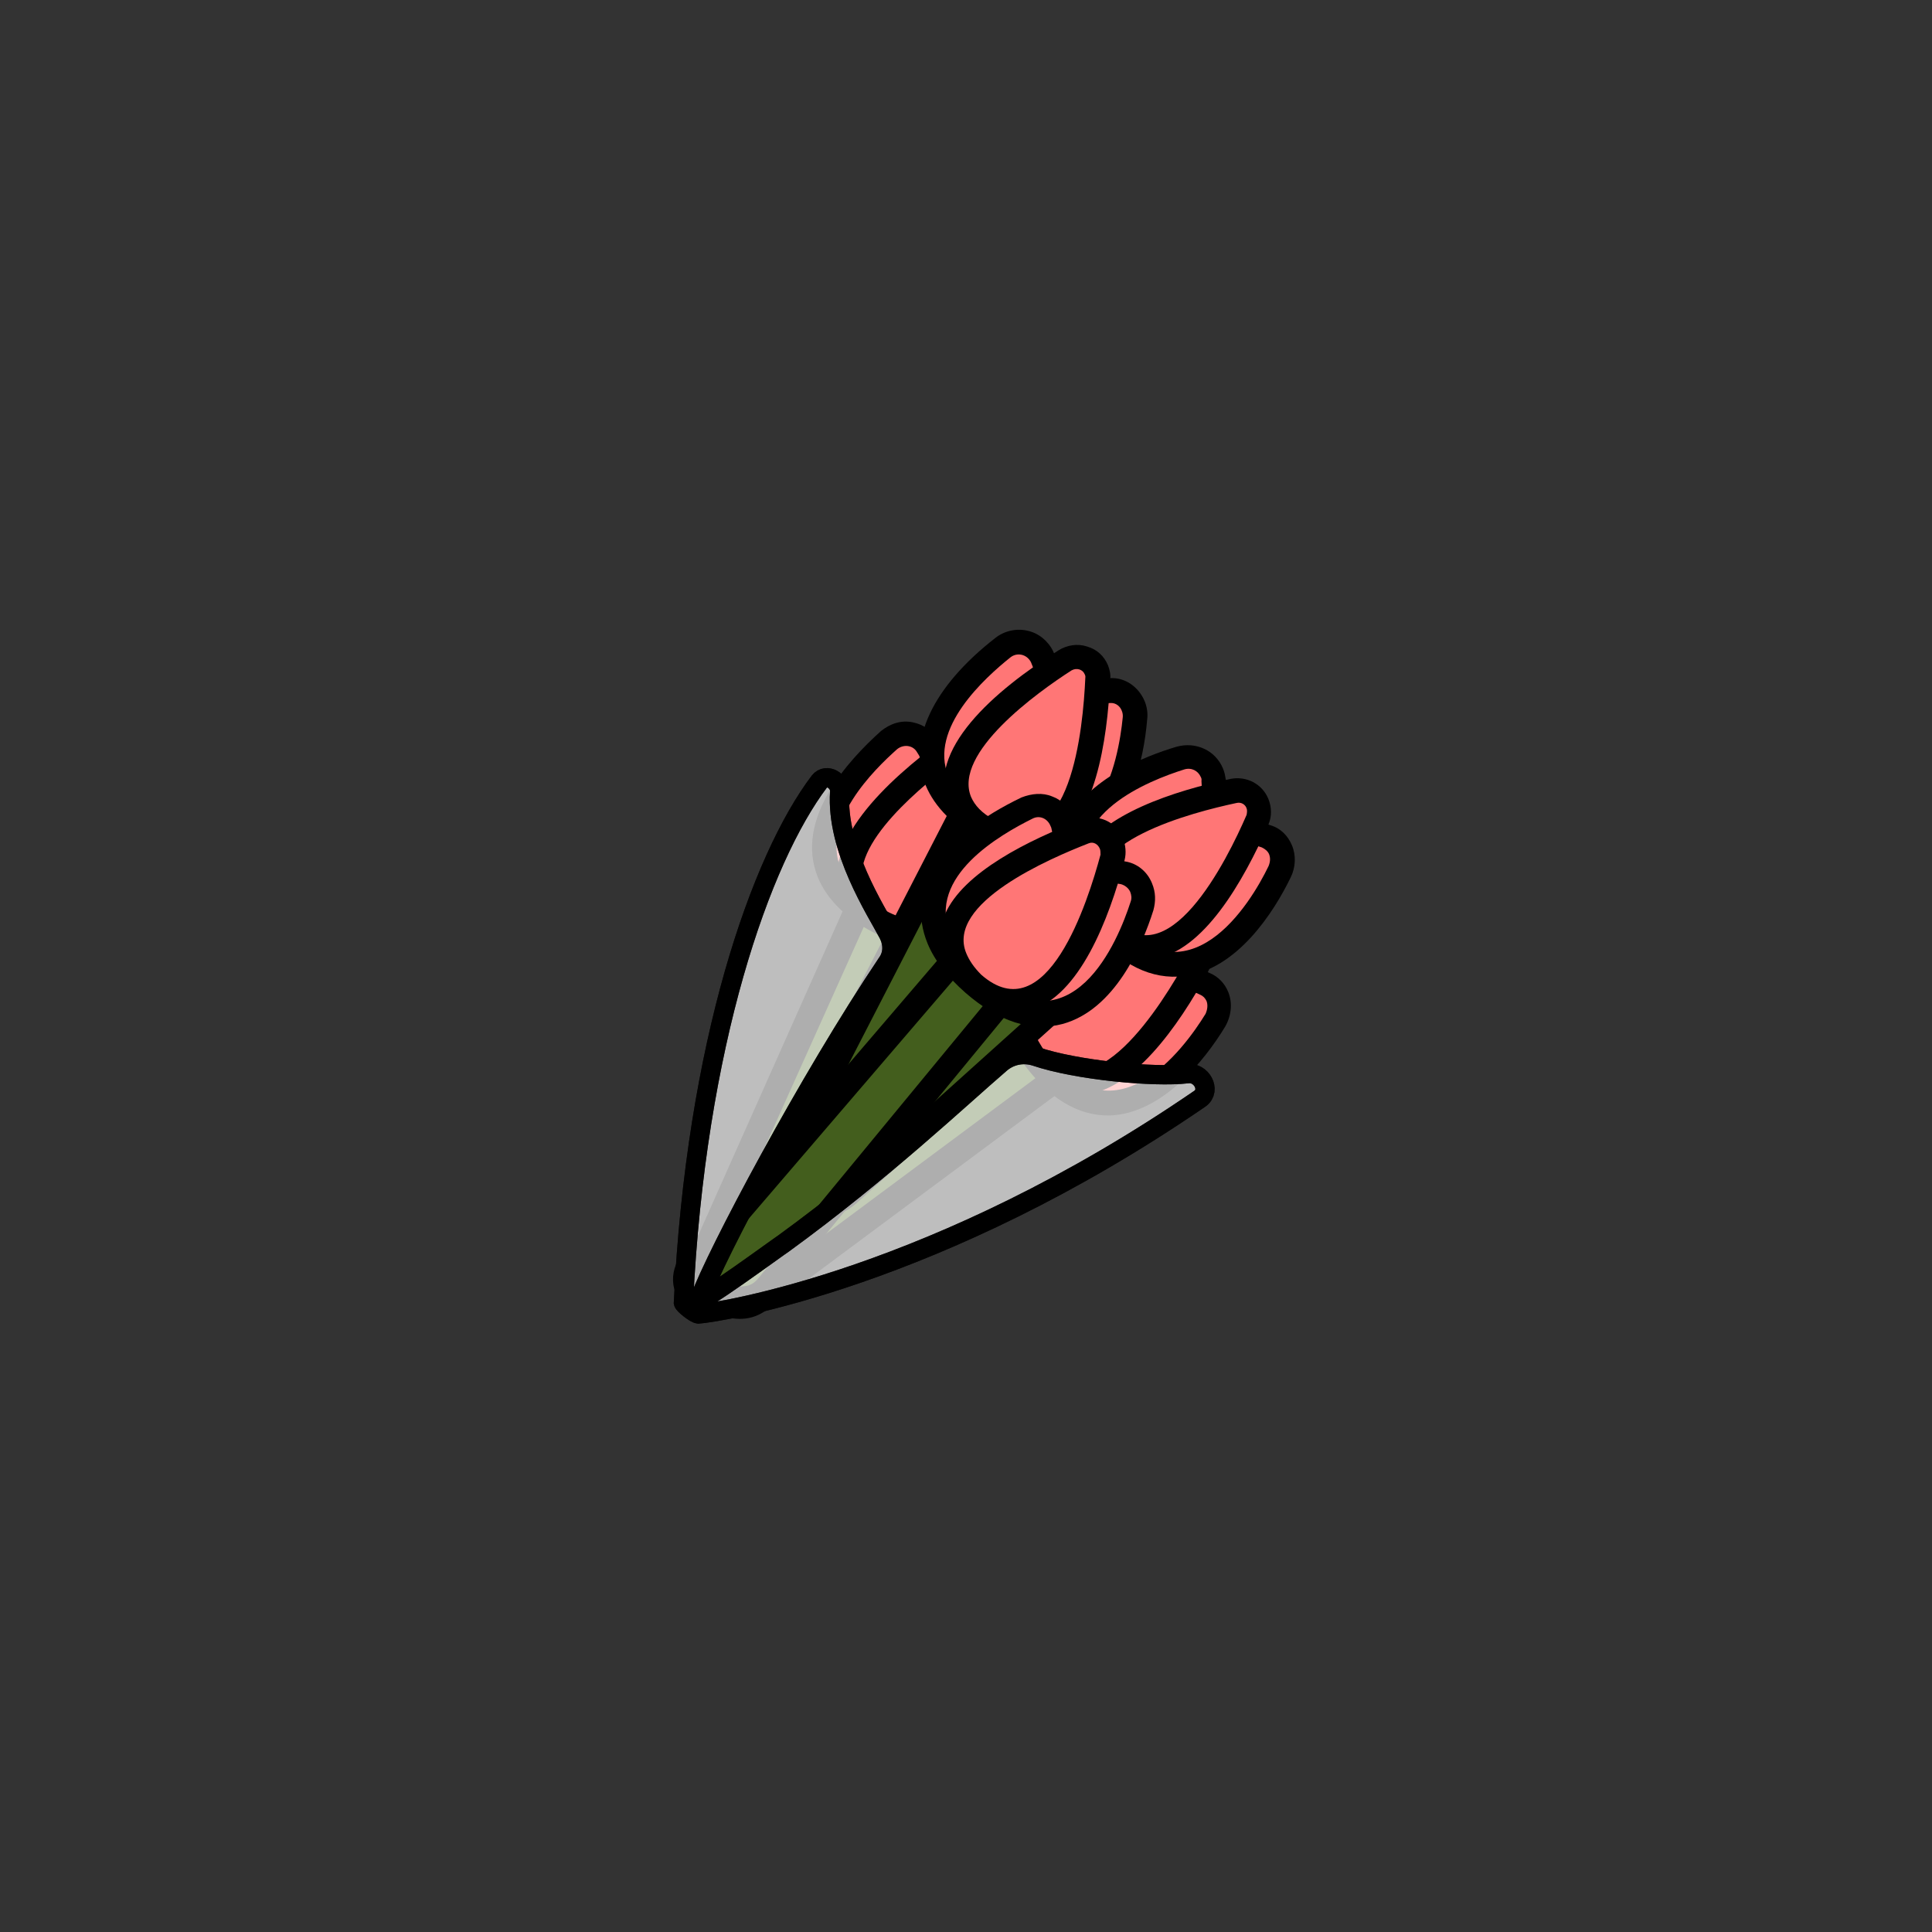 <?xml version="1.0" encoding="utf-8"?>
<!-- Generator: Adobe Illustrator 27.7.0, SVG Export Plug-In . SVG Version: 6.00 Build 0)  -->
<svg version="1.1" id="레이어_1" xmlns="http://www.w3.org/2000/svg" xmlns:xlink="http://www.w3.org/1999/xlink" x="0px"
	 y="0px" viewBox="0 0 800 800" style="enable-background:new 0 0 800 800;" xml:space="preserve">
<rect x="0" y="0" width="800" height="800" fill="#333333" stroke="none"/>
<style type="text/css">
	.st0{fill:#435E1D;}
	.st1{fill:#FFC973;}
	.st2{fill:#FF7676;}
	.st3{opacity:0.68;fill:#FFFFFF;stroke:#000000;stroke-width:8;stroke-miterlimit:10;enable-background:new    ;}
	.st4{fill:none;stroke:#000000;stroke-width:8;stroke-miterlimit:10;}
</style>
<g id="꽃1">
	<g>
		<g>
			<path class="st0" d="M410.2,404.9c1,2.5,0.8,5.5-0.9,7.7l-93.2,120c-4.5,5.9-9.7,5.8-14.3,5.5c-1.1,0.1-2.3-0.2-3.3-0.1l-6.1,0.3
				c-3.2,0.2-6.3-1.8-7.4-4.7c-1-2.5-0.8-5.5,0.9-7.7l102.7-129c2.4-3.2,7.2-4,10.5-1.4l8.8,6.3
				C408.7,402.2,409.6,403.4,410.2,404.9z"/>
			<path d="M289.1,531.2c-0.4-0.9-0.3-1.7,0.4-2.7l102.7-129c1-1.1,2.4-1.3,3.5-0.4l8.8,6.3c0.4,0.2,0.7,0.8,0.8,1.1
				c0.4,0.9,0.3,1.7-0.4,2.7l-93.2,120c-3.9,4.9-7.7,3.5-14,3.5l-6.1,0.3C290.5,532.9,289.5,532.2,289.1,531.2 M279.7,535.1
				c2.1,5,7,8.1,12.1,7.9l6.1-0.3c1.1-0.1,2.1-0.1,3,0.2c4.9,0.2,12.3,0.4,18.5-7.6l93.2-120c2.9-3.8,3.5-8.4,1.7-12.8
				c-0.9-2.2-2.4-4.1-4.5-5.5l-8.8-6.3c-5.7-3.9-13.3-3-17.7,2.5l-102.7,129C278.5,526,278,531,279.7,535.1L279.7,535.1z"/>
		</g>
		<g>
			<path class="st1" d="M466.3,363.5c0.9,2.2,0.9,4.8,0.4,7.2c-4.1,14.2-14.1,38.9-33.1,44.5c-11.1,3.5-23.2,0-36-10.6
				c-7.3-6.2-12.5-12.5-15.1-18.8c-7.9-19.2,5-38.8,35.7-54.4c2.7-1.5,5.9-1.7,8.6-0.6c2.7,1.1,5,3.1,6.1,5.9
				c0.1,0.3,0.4,0.9,0.5,1.3c1.4,5.3,2.7,13.6,0.9,22.8c6.8-3.2,15-5.5,24.5-3.8C462.1,357.8,464.9,360,466.3,363.5z"/>
			<path d="M387.5,383.8c-9.6-23.3,20.1-41.4,33.2-47.9c3-1.6,6.6-0.1,7.7,2.7c0.1,0.3,0.1,0.3,0.3,0.6c2.3,8.2,3.9,23.8-7.3,37.6
				c0,0,16-18.3,36.9-14.8c2,0.3,3.2,1.6,3.9,3.2c0.5,1.3,0.7,2.6,0.2,4c-4.9,16.7-22.6,63-60.8,31.7
				C393.9,394.7,389.7,389.1,387.5,383.8 M378.1,387.6c3,7.2,8.4,14.2,16.6,20.7c13.9,11.5,27.7,15.4,40.8,11.5
				c21.2-6.5,32-33,36.4-48.1c1.2-3.4,0.7-7.3-0.7-10.7c-2.1-5-6.4-8.4-11.5-9.2c-7.1-1.1-13.5-0.7-19.4,1c0.2-6.7-0.6-12.2-2-16.5
				c-0.3-0.6-0.5-1.3-0.8-1.9c-1.7-4.1-4.8-7.2-9.1-8.7c-4-1.7-8.6-1.2-12.6,0.8C382.7,343.5,369,365.6,378.1,387.6L378.1,387.6z"/>
		</g>
		<g>
			<path class="st1" d="M453.4,345.6c0.6,1.6,0.8,3.7,0.4,5.4c-4.5,19.5-15.2,53.3-33.6,59.4c-7.5,2.3-15,0.3-22.6-5.8
				c-3.9-3.2-6.8-6.7-8.4-10.5c-2.1-5-2-10.2,0.2-15.5c7-16.9,35.8-30.9,52.6-37.4C446.6,338.9,451.6,341.2,453.4,345.6z"/>
			<path d="M394.2,392c-8.4-20.4,33.6-39.9,50-46.3c1.9-0.8,4.1,0.1,4.9,2c0.3,0.6,0.2,1.4,0.1,2.1c-4.5,19.5-20.2,74.1-47.8,50.9
				C397.6,397.6,395.4,394.9,394.2,392 M384.8,395.9L384.8,395.9c1.8,4.4,5.1,8.9,9.6,12.6c11.2,9.4,21,9,27.4,6.7
				c19.7-6.6,31-38.1,36.9-63c0.7-2.8,0.6-5.7-0.6-8.6c-2.8-6.9-10.8-10.2-18.2-7.6c-21.1,8.7-47.7,22.6-55.1,40.3
				C382.4,382.9,382.2,389.6,384.8,395.9L384.8,395.9z"/>
		</g>
	</g>
	<g>
		<path class="st0" d="M379.2,381.3c0.8,1.9,0.6,4.2-0.1,5.9l-61.5,138.9c-3,7.1-7.6,8.3-12.3,9.5c-0.6,0.3-1.7,0.3-2.6,0.7
			l-5.9,1.7c-3.6,1.1-7.7-0.9-9.3-4.6c-0.8-1.9-0.6-4.2,0.1-5.9l67.5-150.2c1.8-3.7,6.2-5.5,9.7-4l10.1,3.9
			C377,377.8,378.4,379.4,379.2,381.3z"/>
		<path d="M292.1,531.5c-0.3-0.6-0.2-1.4,0-1.8l67.5-150.2c0.6-1.3,2.1-2,3.5-1.4l10.1,3.9c0.8,0.1,1,0.7,1.3,1.3
			c0.3,0.6,0.2,1.4,0.1,2.1l-61.5,138.9c-2.4,5.8-5.4,5.5-11.4,7.2l-5.9,1.7C294,533.3,292.6,532.7,292.1,531.5 M282.7,535.3
			c2.5,6,8.9,9.2,15.2,7.4l5.9-1.7c0.9-0.4,1.7-0.3,2.3-0.6c5-1.3,11.6-3,15.5-12.3l61.5-138.9c1.3-3.1,1.6-6.9,0.3-10
			c-1.3-3.1-3.8-5.8-7-7.1l-10.1-3.9c-6.5-2.5-13.4,0.4-16.3,6.7L283,525.3C281.7,528.4,281.4,532.2,282.7,535.3L282.7,535.3z"/>
	</g>
	<g>
		<path class="st2" d="M424.2,328.2c0.6,1.6,0.9,3,0.9,4.8c-0.6,14.6-4.4,41.1-21.1,51.3c-10,6-22.4,5.5-37.4-1.5
			c-11.5-5.6-19.2-12.7-22.7-21.2c-8.8-21.4,11.7-43.8,25.1-55.2c2.4-2.1,5.7-3.1,8.9-2.6c3.2,0.5,5.8,2.4,7.4,5.4
			c1.1,1.8,1.9,3.6,2.6,5.5c1.8,4.4,3.4,10,3.8,16.4c5.7-4.9,13.6-8.9,22.9-9.4C418.5,321.4,422.5,324.2,424.2,328.2z"/>
		<path d="M348.1,359.5c-7.9-19.2,13.5-40.5,23.4-49.3c2.8-2.2,6.7-1.6,8.3,1.4c1,1.4,1.6,3,2.4,4.9c3.4,8.2,5.7,20.1-0.6,33.3
			c0,0,11.2-21.9,32.3-23.2c2.5-0.3,4.2,1.2,5.1,3.4c0.3,0.6,0.3,1.7,0.3,2.5c-0.6,17.2-6.7,66.7-51.6,45.1
			C357.1,372.4,350.9,366.1,348.1,359.5 M338.7,363.4c3.9,9.4,12.4,17.7,25.2,23.8c16.5,7.9,30.6,8.3,42.1,1.4
			c19.1-11.6,23-39.6,23.9-55.4c0.2-2.3-0.4-4.6-1.3-6.8c-2.6-6.3-8.6-10.1-15.3-9.5c-7.2,0.4-13.3,2.5-18.6,5.8
			c-0.8-3.7-1.8-7-2.9-9.8c-0.8-1.9-1.7-4.1-2.8-5.8c-2.4-4.1-6.2-7-11-8c-4.8-1-9.3,0.5-13.2,3.6
			C351.1,315,328.8,339.2,338.7,363.4L338.7,363.4z"/>
	</g>
	<g>
		<path class="st2" d="M407.1,313.6c0.4,0.9,0.6,2.3,0.7,3.4c0.2,20.1-1.8,55.5-18.4,66c-6.7,4.2-14.5,4.1-23.3-0.3
			c-6.5-3.2-10.7-7.3-12.9-12.7c-8.4-20.4,21.8-46.1,40.7-60.1c2.3-1.7,5-2.1,7.6-1.3C403.9,309.4,406.1,311.1,407.1,313.6z"/>
		<path d="M357.9,368c-7.4-17.9,25.6-44,38.8-53.8c1.9-1.5,4.6-0.4,5.4,1.5c0.1,0.3,0.4,0.9,0.2,1.4c0.2,20.1-1.8,76.8-34.2,60.7
			C363,375.1,359.4,371.8,357.9,368 M348.5,371.9L348.5,371.9c2.6,6.3,7.7,11.5,15.4,15c12.9,6.4,22.4,3.6,28.3,0.1
			c17.7-11.3,21.1-44.3,20.7-70.3c0-1.8-0.4-3.5-1-5.1c-1.7-4.1-5-6.8-8.9-8.1c-4.2-1.2-8.5-0.2-11.9,2.3
			C366.5,323.7,339.3,349.6,348.5,371.9L348.5,371.9z"/>
	</g>
	<g>
		<path class="st0" d="M439,438.3c1.3,3.1,0.3,6.9-2.5,9.1L314.7,538c-6,4.3-11.5,2.5-16.1,1.1c-1.2-0.2-2.5-0.8-3.7-1l-6.1-1.5
			c-1.6-0.4-3.2-1.6-4-3.5c-2.2-5.3,4.9-11.2,7.2-12.9l128.5-94.1c3.4-2.5,8.1-1.8,10.6,1.5l6.8,8.6
			C438.5,437,438.7,437.7,439,438.3L439,438.3z"/>
		<path d="M289.5,531.4c-0.5-1.3,3.9-5.7,5.4-6.6l128.5-94.1c1.1-0.8,2.6-0.7,3.5,0.4l6.8,8.6c0.1,0.3,0.1,0.3,0.3,0.6
			c0.4,0.9,0.1,2.1-1,3l-121.9,90.6c-5.1,3.6-9.3,0.5-15.5-1L289.5,531.4C290,531.6,289.5,531.4,289.5,531.4 M280.1,535.3
			c1.3,3.1,4.2,5.6,7.4,6.5l6.1,1.5c1.2,0.2,2.1,0.6,3.3,0.9c4.8,1.7,12.7,4,20.6-1.8l121.9-90.6c4.8-3.5,6.3-9.6,4.1-14.9
			c-0.5-1.3-1.2-2.1-2.1-3.2l-6.8-8.6c-4.5-5.5-12.2-6.4-17.5-2.3l-128.5,94.1C285.2,519.2,276.6,526.8,280.1,535.3L280.1,535.3z"/>
	</g>
	<g>
		<path class="st2" d="M504.1,412.6c1.3,3.1,1,6.9-0.7,9.9c-7.8,12.4-24,33.8-43.6,34.1c-11.6,0.4-22.4-6.2-31.6-19.7
			c-2.8-4-5.2-8.2-6.7-11.9c-4.1-10.1-3.8-19,0.3-27c8.7-16.4,32.3-23.2,45.5-26.1c5.1-1,10.2,1.7,12.1,6.1c0.5,1.3,0.7,2.6,0.6,4.2
			c0.1,5.5-0.9,14-5.1,22.3c7.6-1.3,16.1-1.1,24.8,3C501.2,408.3,503.2,410.4,504.1,412.6z"/>
		<g>
			<path d="M425.7,422.8c-13.1-31.7,26.5-42.9,42.4-46.1c2.8-0.4,5.1,0.8,6.2,3.3c0.3,0.6,0.5,1.3,0.5,2
				c-0.2,8.5-2.7,23.9-17.1,34.3c0,0,20.5-13.6,39.3-4.4c1.3,0.6,2,1.4,2.6,2.6c0.6,1.6,0.4,3.5-0.4,5.3c-9,14.7-38.5,54.8-67,14
				C428.9,429.9,427.1,426.3,425.7,422.8 M416.2,426.7c1.7,4.1,4.3,8.5,7.3,13.2c10.5,14.8,22.8,22.2,35.9,22
				c22.1-0.7,39.7-23.3,47.8-36.6c2.6-4.4,3.3-9.8,1.4-14.5c-1.4-3.5-4.1-6.4-7.7-7.9c-6.5-3.2-12.8-4.3-19-4.3
				c1.8-6.3,2.4-12,2.4-16.4c-0.1-2.1-0.3-4.3-1.1-6.2c-2.8-6.9-10.3-10.8-17.8-9.2c-14.2,2.9-39.5,10.4-49.2,28.7
				C413.3,401.8,410.4,412.6,416.2,426.7L416.2,426.7z"/>
		</g>
	</g>
	<g>
		<path class="st2" d="M496.6,392.5c1,2.5,0.7,5.2-0.6,7.6c-9.7,17.6-28.6,47.4-48.4,48.6c-7.9,0.3-14.7-3.5-20.2-11.5
			c-1.5-1.9-2.4-4.1-3.3-6.3c-2.7-6.6-2.4-13,0.9-18.4c9.4-16.4,43.3-22.6,62.2-24.9C491.4,387,495.1,388.8,496.6,392.5z"/>
		<g>
			<path d="M428.7,428.5c-10.6-25.8,40.3-34.2,59-36.1c1.7-0.3,3.3,0.9,3.8,2.1c0.4,0.9,0.5,2-0.2,3c-9.7,17.6-39.3,66.2-59.7,36.3
				C430.6,432.2,429.5,430.4,428.7,428.5 M419.3,432.4L419.3,432.4c1,2.5,2.4,4.9,4,7.2c8.3,12,18,14.3,24.4,13.8
				c20.9-0.9,40.2-28.3,52.5-51c2.1-3.8,2.3-7.9,0.6-12c-2.3-5.7-8.2-9.1-14.5-8.4c-24.6,2.8-55.9,9.8-66,27.2
				C416.4,416.4,416.1,424.6,419.3,432.4L419.3,432.4z"/>
		</g>
	</g>
	<g>
		<path class="st0" d="M421.9,343.2c0.9,2.2,0.7,4.5-0.3,6.4l-68.9,135.3c-3.4,6.9-9.9,11.8-17.3,13.4l-6,1.4
			c-3.7,0.8-7.4-1-8.8-4.5c-0.9-2.2-0.7-4.5,0.3-6.4l77.6-150.7c1.8-3.7,6.3-5.2,10-3.4l10,4.7C419.8,340,421.2,341.6,421.9,343.2z"
			/>
		<path d="M325.3,493.2c-0.3-0.6-0.2-1.4,0.2-2.3l77.6-150.7c0.6-1.3,2.3-1.7,3.6-1.1l10,4.7c0.4,0.2,1,0.7,1.3,1.3s0.2,1.4-0.2,2.3
			l-68.9,135.3c-2.8,5.6-7.9,9.5-13.9,10.9l-6,1.4C326.8,495.1,325.6,494.1,325.3,493.2 M315.8,497.1c2.3,5.7,8.5,9,14.5,7.6l6-1.4
			c9.1-1.9,16.6-7.9,20.9-16.3l68.9-135.3c1.6-3.2,1.8-7.3,0.3-10.8c-1.2-2.8-3.6-5.1-6.4-6.6l-10-4.7c-6.3-2.9-13.7-0.2-16.7,5.8
			l-77.6,150.7C314.2,489.6,314.4,493.6,315.8,497.1L315.8,497.1z"/>
	</g>
	<g>
		<path class="st2" d="M469.8,292.6c0.6,1.6,1.1,3.6,0.7,5.2c-1.4,14.5-6.3,40.8-24.2,50c-10.3,5.3-22.9,4.3-37.2-3.8
			c-10.9-5.8-17.8-12.9-21-20.7c-9.6-23.3,15.9-46.2,27.3-55c2.4-2.1,5.8-2.8,9.1-1.9c3.2,0.5,5.6,2.8,7.2,5.9
			c0.4,0.9,0.8,1.9,1.2,2.8c2.2,5.3,3.8,12,3.9,19.3c6-4.3,13.9-8.3,23.5-8.2C464.2,286.1,468.1,288.5,469.8,292.6z"/>
		<path d="M392.7,321.4c-8.2-19.8,15.2-40.8,25.7-49.2c2.8-2.2,6.8-1.3,8.5,2c0.4,0.9,0.6,1.6,1,2.5c3.4,8.2,6.3,21.6-1.4,35.9
			c0,0,12.2-21.2,33.4-21.5c2.1-0.1,3.9,1.3,4.6,3.2c0.4,0.9,0.5,2,0.4,2.8c-1.7,17.2-10.3,66-53.9,42.4
			C401.2,334,395.3,327.6,392.7,321.4 M383.3,325.2c3.8,9.1,11.7,16.9,23.1,23.2c16.1,8.8,30.2,10,41.9,3.7
			c19.7-10.3,25.4-38.4,26.7-54c0.4-2.7-0.1-5.5-1-7.7c-2.5-6-8.1-9.9-14.2-9.6c-7.3,0.1-13.6,1.9-18.9,4.9
			c-0.6-4.2-1.7-8.5-3.5-12.9c-0.4-0.9-0.9-2.2-1.3-3.1c-2.1-4.3-6-7.5-10.5-8.5c-4.5-1.1-9.6-0.1-13.5,3
			C386.3,284.3,375.6,306.7,383.3,325.2L383.3,325.2z"/>
	</g>
	<g>
		<path class="st2" d="M453.5,277.2c0.5,1.3,0.6,2.3,0.8,3.7c-0.9,20.2-4.8,55.3-21.8,64.8c-6.8,3.9-14.4,3.4-23.1-1.5
			c-5.8-3.5-10-7.3-12.1-12.3c-8.7-21.1,23.5-45.7,43.5-58.7c2.4-1.3,4.8-1.6,7.2-1.1C450.7,272.9,452.5,274.7,453.5,277.2z"/>
		<g>
			<path d="M402.1,330c-7.5-18.2,27.4-43.3,41.6-52.4c2.1-1.2,4.6-0.4,5.4,1.5c0.3,0.6,0.4,0.9,0.3,1.7
				c-0.9,20.2-5.9,76.7-37.5,58.8C406.4,336.7,403.6,333.4,402.1,330 M392.7,333.9L392.7,333.9c2.5,6,7.1,11,14.2,14.8
				c12.9,7.2,22.2,4.8,28.2,1.6c18.3-10.1,23.4-43.1,24.6-68.9c0.3-2-0.2-4-0.9-5.9c-1.6-3.8-4.5-6.6-8.7-7.8
				c-3.9-1.3-8.3-0.6-11.8,1.6C411.9,285.9,383.1,310.6,392.7,333.9L392.7,333.9z"/>
		</g>
	</g>
	<g>
		<path class="st0" d="M467.9,383.4c1.3,3.1,0.4,6.4-2,8.5L353,493.6c-5.6,5.2-13.5,7.4-21.2,6.5l-6.2-0.8c-2.7-0.4-4.9-2-5.9-4.5
			c-1.3-3.1-0.4-6.4,2-8.5l126.2-113c3.3-2.8,7.8-2.5,10.8,0.3l7.7,7.9C466.8,381.6,467.5,382.5,467.9,383.4L467.9,383.4z"/>
		<path d="M324.2,492.5c-0.4-0.9-0.1-2.1,0.7-2.8l126.2-113c1.1-0.8,2.6-0.7,3.7,0l7.7,7.9c0.1,0.3,0.6,0.5,0.7,0.8
			c0.4,0.9,0.1,2.1-0.7,2.8L349.6,489.8c-4.6,4.1-10.8,5.9-17,5.2l-6.2-0.8C325.5,493.8,324.6,493.5,324.2,492.5 M314.8,496.4
			c1.7,4.1,5.6,7.3,9.8,7.7l6.2,0.8c9,1.4,18.5-1.4,25.1-7.8l112.9-101.6c4.1-3.5,5.3-9.5,3.3-14.2c-0.6-1.6-1.5-2.7-2.8-4l-7.7-7.9
			c-4.7-5.1-12.4-5.2-17.9-0.7l-126.2,113C314.4,485.5,312.7,491.4,314.8,496.4L314.8,496.4z"/>
	</g>
	<g>
		<path class="st2" d="M530.2,351.9c1.2,2.8,1.1,6.2-0.4,9c-6.6,13.4-20.6,35.7-40.5,38.3c-11.5,1.4-22.7-4.3-33.4-16.8
			c-4.3-5.2-7.5-10.1-9.6-15.2c-3.5-8.5-3.6-16.9,0.1-24.7c7.6-16.4,30-25.2,42.5-28.9c5.3-1.4,10.7,1.1,12.8,6.1
			c0.4,0.9,0.5,2,0.7,3.4c0.5,5.7,0.2,13.9-3.2,22.6c7.3-1.9,15.9-2.5,24.8,0.4C526.9,347.3,529.2,349.3,530.2,351.9z"/>
		<path d="M451.2,365.3c-11.5-28,24.6-42.1,39.2-46.7c3-0.9,5.7,0.6,6.8,3.1c0.3,0.6,0.4,0.9,0.3,1.7c0.6,8.6-0.4,24.1-14,35.5
			c0,0,19.1-15.2,39-8c1.3,0.6,2.5,1.6,3,2.8c0.6,1.6,0.5,3.1-0.2,4.9c-7.5,15.6-33.4,58.2-65.5,20.3
			C455.6,374.1,452.9,369.4,451.2,365.3 M441.8,369.1c2.2,5.3,5.6,10.9,10.5,16.6c11.9,13.8,24.4,20.1,38.1,18.5
			c22-2.8,37.2-26.7,44.1-41c2-4.1,2.2-9,0.5-13.1c-1.7-4.1-4.8-7.2-9-8.4c-6.5-2.5-13.3-3-19.3-2.3c1.4-6.5,1.2-12.3,0.9-16.5
			c-0.3-1.7-0.5-3.1-1.2-4.7c-3.1-7.5-11.2-11.2-19.2-9c-13.4,4-37.1,13.4-45.8,31.7C437.7,349.5,437.6,359.1,441.8,369.1
			L441.8,369.1z"/>
	</g>
	<g>
		<path class="st2" d="M520.8,332.6c0.9,2.2,0.7,4.5-0.2,6.7c-7.9,18.3-24.2,50-43.7,52.9c-7.7,1-14.9-2.3-21.2-9.6
			c-2.2-2.8-4-5.3-5.2-8.2c-2.5-6-2.3-11.9,0.6-17.2c8.7-16.4,40.9-25.7,59.2-29.5C515,326.5,519.1,328.5,520.8,332.6z"/>
		<g>
			<path d="M455.6,372.3c-9.7-23.6,38.1-35.9,56.4-39.8c2-0.5,3.6,0.7,4.1,2c0.4,0.9,0.3,1.7,0.1,2.9c-7.9,18.3-33.1,69.5-55.9,41.8
				C457.7,376.6,456.5,374.5,455.6,372.3 M446.1,376.2l9.4-3.9L446.1,376.2L446.1,376.2c1.3,3.1,3.3,6.3,5.7,9.4
				c9.4,11.2,19.1,12.4,25.7,11.5c20.8-3,37.2-31.9,47.7-55.6c1.5-3.5,1.4-7.2,0-10.7c-2.6-6.3-9.1-9.5-15.5-8.3
				c-23.7,5-53.5,14.7-62.9,32.1C443.4,361.5,443.2,368.9,446.1,376.2L446.1,376.2z"/>
		</g>
	</g>
	<g>
		<path class="st0" d="M415.7,407.5c1,2.5,0.5,5.7-1.2,7.8l-96.5,117.3c-4.7,5.6-10.3,5.3-14.4,5.2c-1.1,0.1-2.3-0.2-3.3-0.1l-6.2,0
			c-2.6,0-4.8-1.7-5.8-4.2c-1.4-3.5-0.5-10.1,1.7-12.8L394,398.7c2.7-3.3,7.3-3.7,10.6-1.1l8.7,6.7
			C414.3,405.1,415.1,406.2,415.7,407.5L415.7,407.5z"/>
		<path d="M292.6,531.6c-0.8-1.9-0.1-6.6,0.9-7.7l104.3-121.6c1-1.1,2.4-1.3,3.5-0.4l8.7,6.7c0.4,0.2,0.7,0.8,0.8,1.1
			c0.4,0.9,0.3,1.7-0.4,2.7l-96.3,116.8c-3.9,4.9-7.9,3.2-14.1,3.2l-6.2,0C293.3,532.5,292.8,532.3,292.6,531.6 M283.1,535.5
			c1.8,4.4,5.9,7.1,10.6,7l6.2,0c1.1-0.1,2.1-0.1,3,0.2c4.5,0.3,12.4,0.8,18.8-7l96.5-117.3c2.9-3.8,3.8-8.6,2-13
			c-0.9-2.2-2.3-3.8-4-5.3l-8.7-6.7c-5.3-4-13.2-3.4-17.5,2.1L285.9,517.1l0,0l0,0C282.2,521.6,280.9,530.2,283.1,535.5L283.1,535.5
			z"/>
	</g>
	<g>
		<path class="st2" d="M472.7,367.5c1,2.5,1,5.1,0.2,7.6c-4.5,14-15,38.5-34.1,43.8c-11.2,3.1-23.1-0.8-35.6-11.4
			c-6.9-6-11.6-12.1-14.2-18.4c-8-19.5,5.5-39.4,36.8-54.5c2.8-1.2,5.7-1.3,8.4-0.1c2.7,1.1,5,3.1,6,5.6c0.3,0.6,0.4,0.9,0.6,1.6
			c1.1,5.4,2.3,13.7,0.2,22.7c6.8-3.2,15.3-4.8,24.5-3.1C468.7,362.1,471.4,364.3,472.7,367.5z"/>
		<path d="M393.5,386.8c-9.8-23.9,20.9-41.3,34-47.8c3-1.6,6.2,0,7.4,2.8c0.1,0.3,0.3,0.6,0.4,0.9c2,8.4,3.3,24-8.5,37.3
			c0,0,16.5-17.8,37.3-13.9c1.6,0.4,3.2,1.6,3.9,3.2c0.5,1.3,0.7,2.6,0.2,4c-5.3,16.5-24.2,62.5-61.6,29.8
			C399.9,397.8,395.7,392.1,393.5,386.8 M384.1,390.7c2.8,6.9,8.3,13.9,15.7,20.4c13.8,12,27.3,16.3,40.2,12.9
			c21.5-5.9,32.8-31.9,37.6-47.1c1-3.7,1-7.4-0.6-11.2c-1.9-4.7-6-8.2-11.1-9c-6.9-1.6-13.6-1-19.2,0.6c0.3-6.4-0.6-12.2-1.7-16.6
			c-0.3-0.6-0.3-1.7-0.6-2.3c-1.7-4.1-4.8-7.2-8.7-8.6c-4-1.7-8.6-1.2-12.7,0.4C389.4,346.3,374.9,368.4,384.1,390.7L384.1,390.7z"
			/>
	</g>
	<g>
		<path class="st2" d="M460.5,349.3c0.8,1.9,0.8,3.7,0.5,5.7c-5.2,19.4-16.4,53.1-35.1,58.5c-7.5,2.3-15.1,0-22.5-6.5
			c-3.6-3.3-6.4-6.6-7.9-10.3c-2.1-5-2.1-10.5,0.2-15.5c7.3-17,36.8-30.2,53.4-36.3C453.8,342.9,458.8,345.2,460.5,349.3z"/>
		<g>
			<path d="M400.1,394.7c-8.5-20.7,34.3-39.1,50.7-45.5c1.9-0.8,3.8,0.3,4.6,2.2c0.3,0.6,0.3,1.7,0.3,2.5
				c-5.2,19.4-22.3,73.5-49.4,49.7C403.2,400.5,401.3,397.6,400.1,394.7 M390.7,398.6L390.7,398.6c1.8,4.4,4.9,8.3,9,12.1
				c11,9.8,20.8,9.4,27.3,7.5c19.9-6,32.1-37.1,38.7-62.2c0.7-2.8,0.4-6.1-0.7-8.9c-2.8-6.9-10.5-10.4-17.4-7.5
				c-21.6,8.2-48.8,21.6-56.3,39C388.3,385.7,388.1,392.3,390.7,398.6L390.7,398.6z"/>
		</g>
	</g>
	<path class="st3" d="M289.2,544.1c8.9-0.7,99.1-14.7,207.7-89.2c4.8-3.5,0.5-11.2-5.3-10.3c-13.7,1.6-45.8-1.4-62.9-7.2
		c-5.1-1.6-10.5-0.5-14.5,3c-16.3,14-48.8,44.7-89.6,74.4c-2.9,1.9-35.9,26.2-34.9,23.2c6.5-18.1,45.2-91,77.6-139.2
		c2.6-3.6,2.6-8,0.6-12c-5.1-9.7-21.8-35.1-20.2-58.9c0.3-4.5-5.5-8-8.4-4.3c-24.3,32.1-51.2,108.6-56.3,215.8
		C283.2,540.3,287.7,543.9,289.2,544.1z"/>
	<path class="st4" d="M289.2,544.1c8.9-0.7,99.1-14.7,207.7-89.2c4.8-3.5,0.5-11.2-5.3-10.3c-13.7,1.6-45.8-1.4-62.9-7.2
		c-5.1-1.6-10.5-0.5-14.5,3c-16.3,14-48.8,44.7-89.6,74.4c-2.9,1.9-35.9,26.2-34.9,23.2c6.5-18.1,45.2-91,77.6-139.2
		c2.6-3.6,2.6-8,0.6-12c-5.1-9.7-21.8-35.1-20.2-58.9c0.3-4.5-5.5-8-8.4-4.3c-24.3,32.1-51.2,108.6-56.3,215.8
		C283.2,540.3,287.7,543.9,289.2,544.1z"/>
</g>
</svg>
